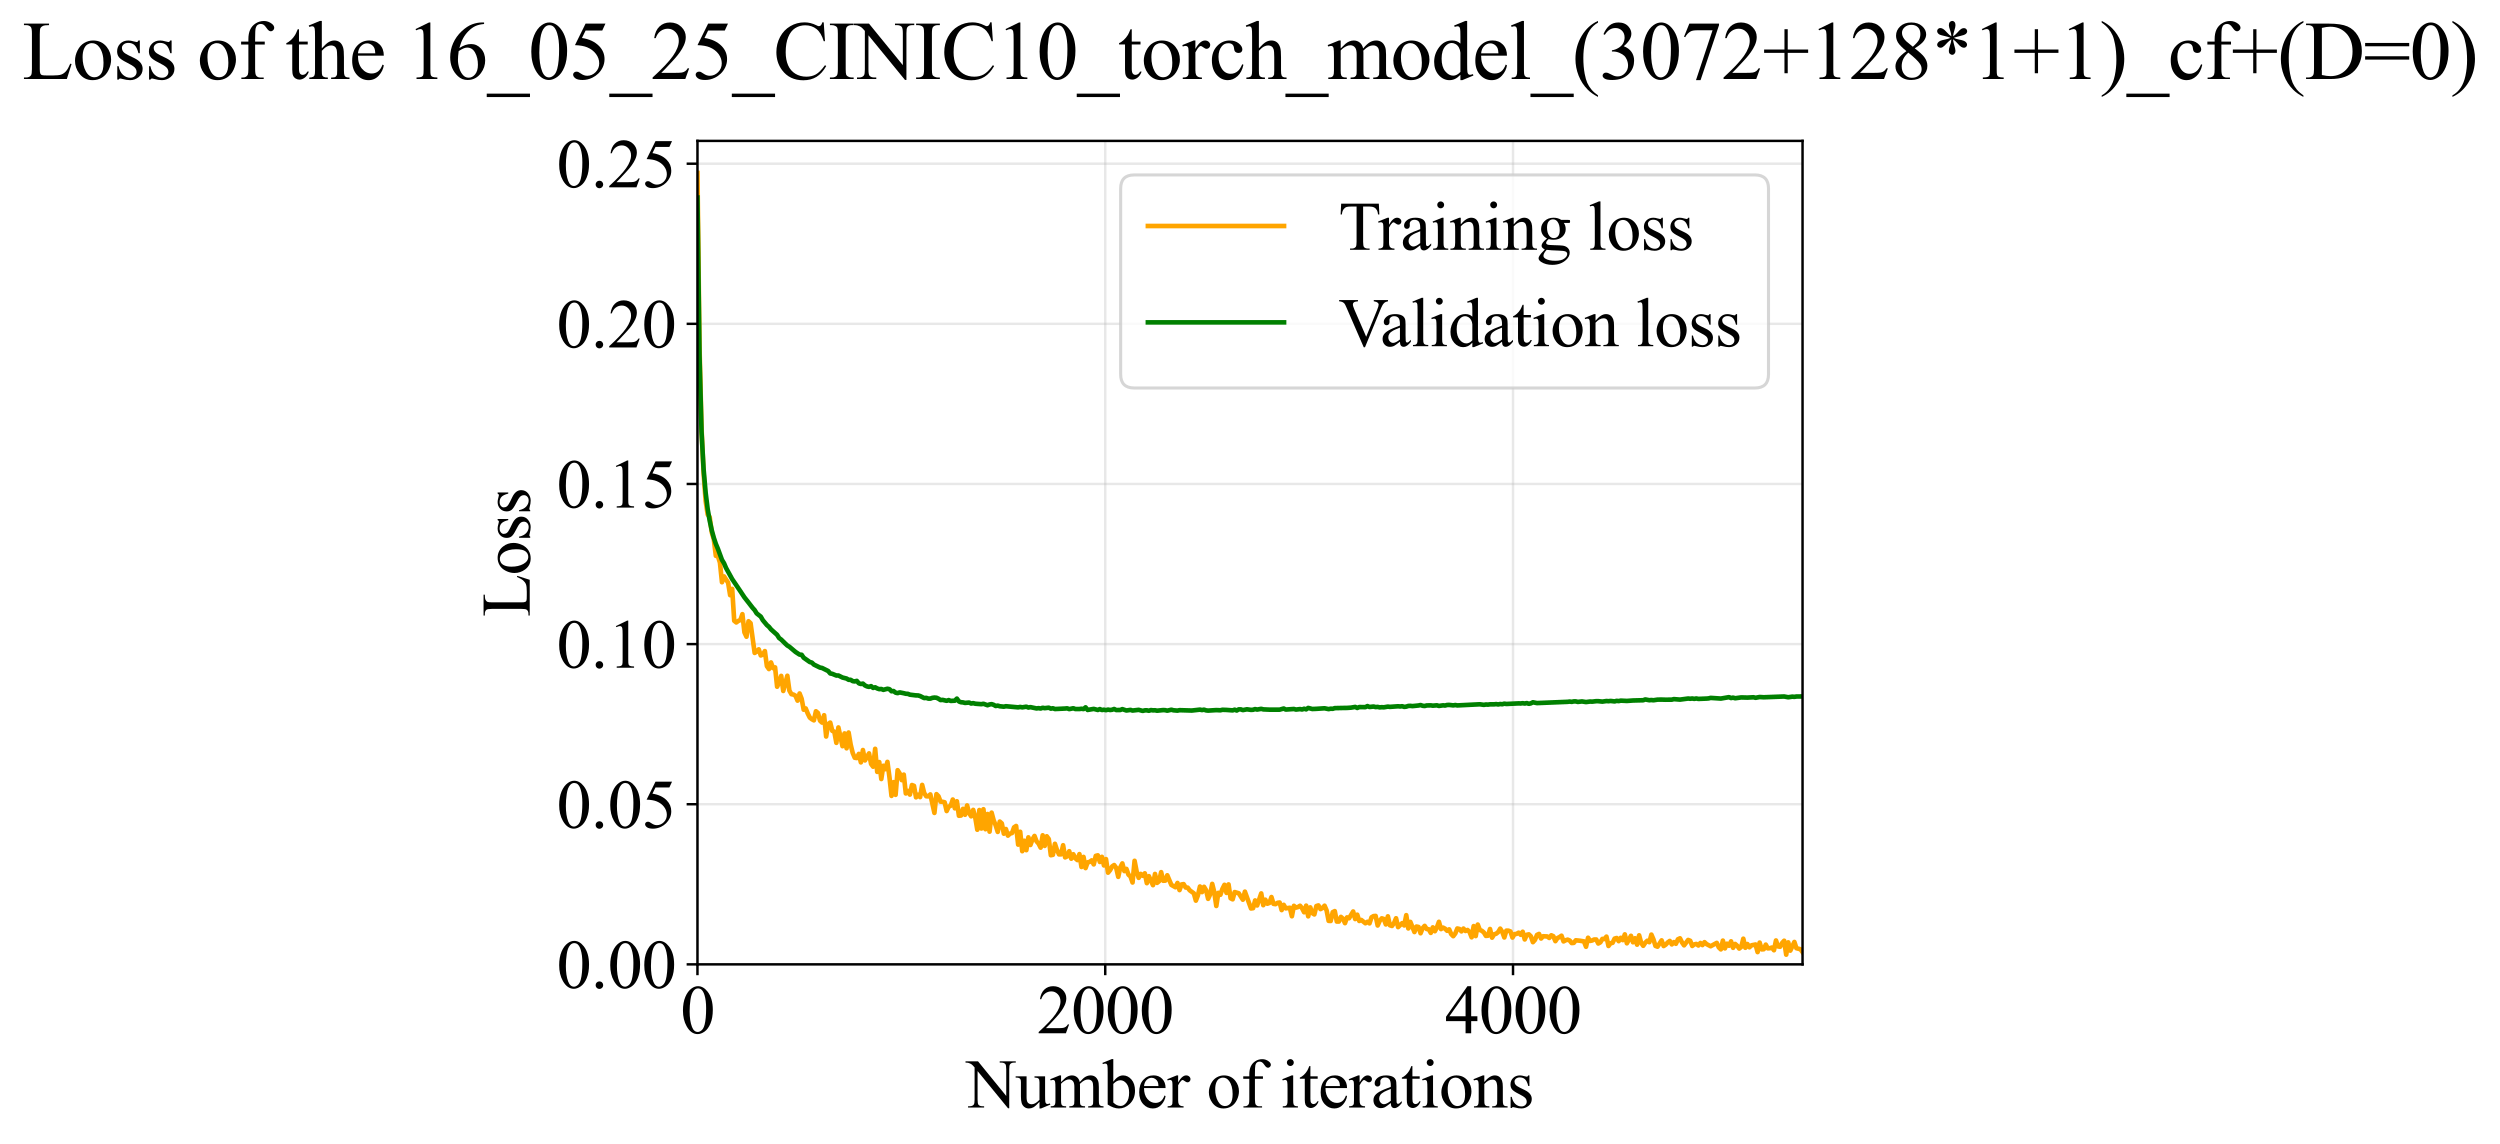 <?xml version="1.0" encoding="utf-8" standalone="no"?>
<!DOCTYPE svg PUBLIC "-//W3C//DTD SVG 1.1//EN"
  "http://www.w3.org/Graphics/SVG/1.1/DTD/svg11.dtd">
<svg xmlns:xlink="http://www.w3.org/1999/xlink" width="807.902pt" height="369.808pt" viewBox="0 0 807.902 369.808" xmlns="http://www.w3.org/2000/svg" version="1.1">
 <defs>
  <style type="text/css">*{stroke-linejoin: round; stroke-linecap: butt}</style>
 </defs>
 <g id="figure_1">
  <g id="patch_1">
   <path d="M -0 369.808 
L 807.902 369.808 
L 807.902 0 
L -0 0 
z
" style="fill: #ffffff"/>
  </g>
  <g id="axes_1">
   <g id="patch_2">
    <path d="M 225.391 311.644 
L 582.511 311.644 
L 582.511 45.532 
L 225.391 45.532 
z
" style="fill: #ffffff"/>
   </g>
   <g id="matplotlib.axis_1">
    <g id="xtick_1">
     <g id="line2d_1">
      <path d="M 225.391 311.644 
L 225.391 45.532 
" clip-path="url(#p05f72d9c23)" style="fill: none; stroke: #b0b0b0; stroke-opacity: 0.3; stroke-width: 0.8; stroke-linecap: square"/>
     </g>
     <g id="line2d_2">
      <defs>
       <path id="md0b2648081" d="M 0 0 
L 0 3.5 
" style="stroke: #000000; stroke-width: 0.8"/>
      </defs>
      <g>
       <use xlink:href="#md0b2648081" x="225.391" y="311.644" style="stroke: #000000; stroke-width: 0.8"/>
      </g>
     </g>
     <g id="text_1">
      <!-- 0 -->
      <g transform="translate(219.891 333.92) scale(0.22 -0.22)">
       <defs>
        <path id="TimesNewRomanPSMT-30" d="M 231 2094 
Q 231 2819 450 3342 
Q 669 3866 1031 4122 
Q 1313 4325 1613 4325 
Q 2100 4325 2488 3828 
Q 2972 3213 2972 2159 
Q 2972 1422 2759 906 
Q 2547 391 2217 158 
Q 1888 -75 1581 -75 
Q 975 -75 572 641 
Q 231 1244 231 2094 
z
M 844 2016 
Q 844 1141 1059 588 
Q 1238 122 1591 122 
Q 1759 122 1940 273 
Q 2122 425 2216 781 
Q 2359 1319 2359 2297 
Q 2359 3022 2209 3506 
Q 2097 3866 1919 4016 
Q 1791 4119 1609 4119 
Q 1397 4119 1231 3928 
Q 1006 3669 925 3112 
Q 844 2556 844 2016 
z
" transform="scale(0.016)"/>
       </defs>
       <use xlink:href="#TimesNewRomanPSMT-30"/>
      </g>
     </g>
    </g>
    <g id="xtick_2">
     <g id="line2d_3">
      <path d="M 357.169 311.644 
L 357.169 45.532 
" clip-path="url(#p05f72d9c23)" style="fill: none; stroke: #b0b0b0; stroke-opacity: 0.3; stroke-width: 0.8; stroke-linecap: square"/>
     </g>
     <g id="line2d_4">
      <g>
       <use xlink:href="#md0b2648081" x="357.169" y="311.644" style="stroke: #000000; stroke-width: 0.8"/>
      </g>
     </g>
     <g id="text_2">
      <!-- 2000 -->
      <g transform="translate(335.169 333.92) scale(0.22 -0.22)">
       <defs>
        <path id="TimesNewRomanPSMT-32" d="M 2934 816 
L 2638 0 
L 138 0 
L 138 116 
Q 1241 1122 1691 1759 
Q 2141 2397 2141 2925 
Q 2141 3328 1894 3587 
Q 1647 3847 1303 3847 
Q 991 3847 742 3664 
Q 494 3481 375 3128 
L 259 3128 
Q 338 3706 661 4015 
Q 984 4325 1469 4325 
Q 1984 4325 2329 3994 
Q 2675 3663 2675 3213 
Q 2675 2891 2525 2569 
Q 2294 2063 1775 1497 
Q 997 647 803 472 
L 1909 472 
Q 2247 472 2383 497 
Q 2519 522 2628 598 
Q 2738 675 2819 816 
L 2934 816 
z
" transform="scale(0.016)"/>
       </defs>
       <use xlink:href="#TimesNewRomanPSMT-32"/>
       <use xlink:href="#TimesNewRomanPSMT-30" transform="translate(50 0)"/>
       <use xlink:href="#TimesNewRomanPSMT-30" transform="translate(100 0)"/>
       <use xlink:href="#TimesNewRomanPSMT-30" transform="translate(150 0)"/>
      </g>
     </g>
    </g>
    <g id="xtick_3">
     <g id="line2d_5">
      <path d="M 488.948 311.644 
L 488.948 45.532 
" clip-path="url(#p05f72d9c23)" style="fill: none; stroke: #b0b0b0; stroke-opacity: 0.3; stroke-width: 0.8; stroke-linecap: square"/>
     </g>
     <g id="line2d_6">
      <g>
       <use xlink:href="#md0b2648081" x="488.948" y="311.644" style="stroke: #000000; stroke-width: 0.8"/>
      </g>
     </g>
     <g id="text_3">
      <!-- 4000 -->
      <g transform="translate(466.948 333.92) scale(0.22 -0.22)">
       <defs>
        <path id="TimesNewRomanPSMT-34" d="M 2978 1563 
L 2978 1119 
L 2409 1119 
L 2409 0 
L 1894 0 
L 1894 1119 
L 100 1119 
L 100 1519 
L 2066 4325 
L 2409 4325 
L 2409 1563 
L 2978 1563 
z
M 1894 1563 
L 1894 3666 
L 406 1563 
L 1894 1563 
z
" transform="scale(0.016)"/>
       </defs>
       <use xlink:href="#TimesNewRomanPSMT-34"/>
       <use xlink:href="#TimesNewRomanPSMT-30" transform="translate(50 0)"/>
       <use xlink:href="#TimesNewRomanPSMT-30" transform="translate(100 0)"/>
       <use xlink:href="#TimesNewRomanPSMT-30" transform="translate(150 0)"/>
      </g>
     </g>
    </g>
    <g id="text_4">
     <!-- Number of iterations -->
     <g transform="translate(312.309 357.902) scale(0.22 -0.22)">
      <defs>
       <path id="TimesNewRomanPSMT-4e" d="M -84 4238 
L 1066 4238 
L 3656 1059 
L 3656 3503 
Q 3656 3894 3569 3991 
Q 3453 4122 3203 4122 
L 3056 4122 
L 3056 4238 
L 4531 4238 
L 4531 4122 
L 4381 4122 
Q 4113 4122 4000 3959 
Q 3931 3859 3931 3503 
L 3931 -69 
L 3819 -69 
L 1025 3344 
L 1025 734 
Q 1025 344 1109 247 
Q 1228 116 1475 116 
L 1625 116 
L 1625 0 
L 150 0 
L 150 116 
L 297 116 
Q 569 116 681 278 
Q 750 378 750 734 
L 750 3681 
Q 566 3897 470 3965 
Q 375 4034 191 4094 
Q 100 4122 -84 4122 
L -84 4238 
z
" transform="scale(0.016)"/>
       <path id="TimesNewRomanPSMT-75" d="M 2709 2863 
L 2709 1128 
Q 2709 631 2732 520 
Q 2756 409 2807 365 
Q 2859 322 2928 322 
Q 3025 322 3147 375 
L 3191 266 
L 2334 -88 
L 2194 -88 
L 2194 519 
Q 1825 119 1631 15 
Q 1438 -88 1222 -88 
Q 981 -88 804 51 
Q 628 191 559 409 
Q 491 628 491 1028 
L 491 2306 
Q 491 2509 447 2587 
Q 403 2666 317 2708 
Q 231 2750 6 2747 
L 6 2863 
L 1009 2863 
L 1009 947 
Q 1009 547 1148 422 
Q 1288 297 1484 297 
Q 1619 297 1789 381 
Q 1959 466 2194 703 
L 2194 2325 
Q 2194 2569 2105 2655 
Q 2016 2741 1734 2747 
L 1734 2863 
L 2709 2863 
z
" transform="scale(0.016)"/>
       <path id="TimesNewRomanPSMT-6d" d="M 1050 2338 
Q 1363 2650 1419 2697 
Q 1559 2816 1721 2881 
Q 1884 2947 2044 2947 
Q 2313 2947 2506 2790 
Q 2700 2634 2766 2338 
Q 3088 2713 3309 2830 
Q 3531 2947 3766 2947 
Q 3994 2947 4170 2830 
Q 4347 2713 4450 2447 
Q 4519 2266 4519 1878 
L 4519 647 
Q 4519 378 4559 278 
Q 4591 209 4675 161 
Q 4759 113 4950 113 
L 4950 0 
L 3538 0 
L 3538 113 
L 3597 113 
Q 3781 113 3884 184 
Q 3956 234 3988 344 
Q 4000 397 4000 647 
L 4000 1878 
Q 4000 2228 3916 2372 
Q 3794 2572 3525 2572 
Q 3359 2572 3192 2489 
Q 3025 2406 2788 2181 
L 2781 2147 
L 2788 2013 
L 2788 647 
Q 2788 353 2820 281 
Q 2853 209 2943 161 
Q 3034 113 3253 113 
L 3253 0 
L 1806 0 
L 1806 113 
Q 2044 113 2133 169 
Q 2222 225 2256 338 
Q 2272 391 2272 647 
L 2272 1878 
Q 2272 2228 2169 2381 
Q 2031 2581 1784 2581 
Q 1616 2581 1450 2491 
Q 1191 2353 1050 2181 
L 1050 647 
Q 1050 366 1089 281 
Q 1128 197 1204 155 
Q 1281 113 1516 113 
L 1516 0 
L 100 0 
L 100 113 
Q 297 113 375 155 
Q 453 197 493 289 
Q 534 381 534 647 
L 534 1741 
Q 534 2213 506 2350 
Q 484 2453 437 2492 
Q 391 2531 309 2531 
Q 222 2531 100 2484 
L 53 2597 
L 916 2947 
L 1050 2947 
L 1050 2338 
z
" transform="scale(0.016)"/>
       <path id="TimesNewRomanPSMT-62" d="M 984 2369 
Q 1400 2947 1881 2947 
Q 2322 2947 2650 2570 
Q 2978 2194 2978 1541 
Q 2978 778 2472 313 
Q 2038 -88 1503 -88 
Q 1253 -88 995 3 
Q 738 94 469 275 
L 469 3241 
Q 469 3728 445 3840 
Q 422 3953 372 3993 
Q 322 4034 247 4034 
Q 159 4034 28 3984 
L -16 4094 
L 844 4444 
L 984 4444 
L 984 2369 
z
M 984 2169 
L 984 456 
Q 1144 300 1314 220 
Q 1484 141 1663 141 
Q 1947 141 2192 453 
Q 2438 766 2438 1363 
Q 2438 1913 2192 2208 
Q 1947 2503 1634 2503 
Q 1469 2503 1303 2419 
Q 1178 2356 984 2169 
z
" transform="scale(0.016)"/>
       <path id="TimesNewRomanPSMT-65" d="M 681 1784 
Q 678 1147 991 784 
Q 1303 422 1725 422 
Q 2006 422 2214 576 
Q 2422 731 2563 1106 
L 2659 1044 
Q 2594 616 2278 264 
Q 1963 -88 1488 -88 
Q 972 -88 605 314 
Q 238 716 238 1394 
Q 238 2128 614 2539 
Q 991 2950 1559 2950 
Q 2041 2950 2350 2633 
Q 2659 2316 2659 1784 
L 681 1784 
z
M 681 1966 
L 2006 1966 
Q 1991 2241 1941 2353 
Q 1863 2528 1708 2628 
Q 1553 2728 1384 2728 
Q 1125 2728 920 2526 
Q 716 2325 681 1966 
z
" transform="scale(0.016)"/>
       <path id="TimesNewRomanPSMT-72" d="M 1038 2947 
L 1038 2303 
Q 1397 2947 1775 2947 
Q 1947 2947 2059 2842 
Q 2172 2738 2172 2600 
Q 2172 2478 2090 2393 
Q 2009 2309 1897 2309 
Q 1788 2309 1652 2417 
Q 1516 2525 1450 2525 
Q 1394 2525 1328 2463 
Q 1188 2334 1038 2041 
L 1038 669 
Q 1038 431 1097 309 
Q 1138 225 1241 169 
Q 1344 113 1538 113 
L 1538 0 
L 72 0 
L 72 113 
Q 291 113 397 181 
Q 475 231 506 341 
Q 522 394 522 644 
L 522 1753 
Q 522 2253 501 2348 
Q 481 2444 426 2487 
Q 372 2531 291 2531 
Q 194 2531 72 2484 
L 41 2597 
L 906 2947 
L 1038 2947 
z
" transform="scale(0.016)"/>
       <path id="TimesNewRomanPSMT-20" transform="scale(0.016)"/>
       <path id="TimesNewRomanPSMT-6f" d="M 1600 2947 
Q 2250 2947 2644 2453 
Q 2978 2031 2978 1484 
Q 2978 1100 2793 706 
Q 2609 313 2286 112 
Q 1963 -88 1566 -88 
Q 919 -88 538 428 
Q 216 863 216 1403 
Q 216 1797 411 2186 
Q 606 2575 925 2761 
Q 1244 2947 1600 2947 
z
M 1503 2744 
Q 1338 2744 1170 2645 
Q 1003 2547 900 2300 
Q 797 2053 797 1666 
Q 797 1041 1045 587 
Q 1294 134 1700 134 
Q 2003 134 2200 384 
Q 2397 634 2397 1244 
Q 2397 2006 2069 2444 
Q 1847 2744 1503 2744 
z
" transform="scale(0.016)"/>
       <path id="TimesNewRomanPSMT-66" d="M 1319 2638 
L 1319 756 
Q 1319 356 1406 250 
Q 1522 113 1716 113 
L 1975 113 
L 1975 0 
L 266 0 
L 266 113 
L 394 113 
Q 519 113 622 175 
Q 725 238 764 344 
Q 803 450 803 756 
L 803 2638 
L 247 2638 
L 247 2863 
L 803 2863 
L 803 3050 
Q 803 3478 940 3775 
Q 1078 4072 1361 4255 
Q 1644 4438 1997 4438 
Q 2325 4438 2600 4225 
Q 2781 4084 2781 3909 
Q 2781 3816 2700 3733 
Q 2619 3650 2525 3650 
Q 2453 3650 2373 3701 
Q 2294 3753 2178 3923 
Q 2063 4094 1966 4153 
Q 1869 4213 1750 4213 
Q 1606 4213 1506 4136 
Q 1406 4059 1362 3898 
Q 1319 3738 1319 3069 
L 1319 2863 
L 2056 2863 
L 2056 2638 
L 1319 2638 
z
" transform="scale(0.016)"/>
       <path id="TimesNewRomanPSMT-69" d="M 928 4444 
Q 1059 4444 1151 4351 
Q 1244 4259 1244 4128 
Q 1244 3997 1151 3903 
Q 1059 3809 928 3809 
Q 797 3809 703 3903 
Q 609 3997 609 4128 
Q 609 4259 701 4351 
Q 794 4444 928 4444 
z
M 1188 2947 
L 1188 647 
Q 1188 378 1227 289 
Q 1266 200 1342 156 
Q 1419 113 1622 113 
L 1622 0 
L 231 0 
L 231 113 
Q 441 113 512 153 
Q 584 194 626 287 
Q 669 381 669 647 
L 669 1750 
Q 669 2216 641 2353 
Q 619 2453 572 2492 
Q 525 2531 444 2531 
Q 356 2531 231 2484 
L 188 2597 
L 1050 2947 
L 1188 2947 
z
" transform="scale(0.016)"/>
       <path id="TimesNewRomanPSMT-74" d="M 1031 3803 
L 1031 2863 
L 1700 2863 
L 1700 2644 
L 1031 2644 
L 1031 788 
Q 1031 509 1111 412 
Q 1191 316 1316 316 
Q 1419 316 1516 380 
Q 1613 444 1666 569 
L 1788 569 
Q 1678 263 1478 108 
Q 1278 -47 1066 -47 
Q 922 -47 784 33 
Q 647 113 581 261 
Q 516 409 516 719 
L 516 2644 
L 63 2644 
L 63 2747 
Q 234 2816 414 2980 
Q 594 3144 734 3369 
Q 806 3488 934 3803 
L 1031 3803 
z
" transform="scale(0.016)"/>
       <path id="TimesNewRomanPSMT-61" d="M 1822 413 
Q 1381 72 1269 19 
Q 1100 -59 909 -59 
Q 613 -59 420 144 
Q 228 347 228 678 
Q 228 888 322 1041 
Q 450 1253 767 1440 
Q 1084 1628 1822 1897 
L 1822 2009 
Q 1822 2438 1686 2597 
Q 1550 2756 1291 2756 
Q 1094 2756 978 2650 
Q 859 2544 859 2406 
L 866 2225 
Q 866 2081 792 2003 
Q 719 1925 600 1925 
Q 484 1925 411 2006 
Q 338 2088 338 2228 
Q 338 2497 613 2722 
Q 888 2947 1384 2947 
Q 1766 2947 2009 2819 
Q 2194 2722 2281 2516 
Q 2338 2381 2338 1966 
L 2338 994 
Q 2338 584 2353 492 
Q 2369 400 2405 369 
Q 2441 338 2488 338 
Q 2538 338 2575 359 
Q 2641 400 2828 588 
L 2828 413 
Q 2478 -56 2159 -56 
Q 2006 -56 1915 50 
Q 1825 156 1822 413 
z
M 1822 616 
L 1822 1706 
Q 1350 1519 1213 1441 
Q 966 1303 859 1153 
Q 753 1003 753 825 
Q 753 600 887 451 
Q 1022 303 1197 303 
Q 1434 303 1822 616 
z
" transform="scale(0.016)"/>
       <path id="TimesNewRomanPSMT-6e" d="M 1034 2341 
Q 1538 2947 1994 2947 
Q 2228 2947 2397 2830 
Q 2566 2713 2666 2444 
Q 2734 2256 2734 1869 
L 2734 647 
Q 2734 375 2778 278 
Q 2813 200 2889 156 
Q 2966 113 3172 113 
L 3172 0 
L 1756 0 
L 1756 113 
L 1816 113 
Q 2016 113 2095 173 
Q 2175 234 2206 353 
Q 2219 400 2219 647 
L 2219 1819 
Q 2219 2209 2117 2386 
Q 2016 2563 1775 2563 
Q 1403 2563 1034 2156 
L 1034 647 
Q 1034 356 1069 288 
Q 1113 197 1189 155 
Q 1266 113 1500 113 
L 1500 0 
L 84 0 
L 84 113 
L 147 113 
Q 366 113 442 223 
Q 519 334 519 647 
L 519 1709 
Q 519 2225 495 2337 
Q 472 2450 423 2490 
Q 375 2531 294 2531 
Q 206 2531 84 2484 
L 38 2597 
L 900 2947 
L 1034 2947 
L 1034 2341 
z
" transform="scale(0.016)"/>
       <path id="TimesNewRomanPSMT-73" d="M 2050 2947 
L 2050 1972 
L 1947 1972 
Q 1828 2431 1642 2597 
Q 1456 2763 1169 2763 
Q 950 2763 815 2647 
Q 681 2531 681 2391 
Q 681 2216 781 2091 
Q 878 1963 1175 1819 
L 1631 1597 
Q 2266 1288 2266 781 
Q 2266 391 1970 151 
Q 1675 -88 1309 -88 
Q 1047 -88 709 6 
Q 606 38 541 38 
Q 469 38 428 -44 
L 325 -44 
L 325 978 
L 428 978 
Q 516 541 762 319 
Q 1009 97 1316 97 
Q 1531 97 1667 223 
Q 1803 350 1803 528 
Q 1803 744 1651 891 
Q 1500 1038 1047 1263 
Q 594 1488 453 1669 
Q 313 1847 313 2119 
Q 313 2472 555 2709 
Q 797 2947 1181 2947 
Q 1350 2947 1591 2875 
Q 1750 2828 1803 2828 
Q 1853 2828 1881 2850 
Q 1909 2872 1947 2947 
L 2050 2947 
z
" transform="scale(0.016)"/>
      </defs>
      <use xlink:href="#TimesNewRomanPSMT-4e"/>
      <use xlink:href="#TimesNewRomanPSMT-75" transform="translate(72.217 0)"/>
      <use xlink:href="#TimesNewRomanPSMT-6d" transform="translate(122.217 0)"/>
      <use xlink:href="#TimesNewRomanPSMT-62" transform="translate(200 0)"/>
      <use xlink:href="#TimesNewRomanPSMT-65" transform="translate(250 0)"/>
      <use xlink:href="#TimesNewRomanPSMT-72" transform="translate(294.385 0)"/>
      <use xlink:href="#TimesNewRomanPSMT-20" transform="translate(327.686 0)"/>
      <use xlink:href="#TimesNewRomanPSMT-6f" transform="translate(352.686 0)"/>
      <use xlink:href="#TimesNewRomanPSMT-66" transform="translate(402.686 0)"/>
      <use xlink:href="#TimesNewRomanPSMT-20" transform="translate(435.986 0)"/>
      <use xlink:href="#TimesNewRomanPSMT-69" transform="translate(460.986 0)"/>
      <use xlink:href="#TimesNewRomanPSMT-74" transform="translate(488.77 0)"/>
      <use xlink:href="#TimesNewRomanPSMT-65" transform="translate(516.553 0)"/>
      <use xlink:href="#TimesNewRomanPSMT-72" transform="translate(560.938 0)"/>
      <use xlink:href="#TimesNewRomanPSMT-61" transform="translate(594.238 0)"/>
      <use xlink:href="#TimesNewRomanPSMT-74" transform="translate(638.623 0)"/>
      <use xlink:href="#TimesNewRomanPSMT-69" transform="translate(666.406 0)"/>
      <use xlink:href="#TimesNewRomanPSMT-6f" transform="translate(694.189 0)"/>
      <use xlink:href="#TimesNewRomanPSMT-6e" transform="translate(744.189 0)"/>
      <use xlink:href="#TimesNewRomanPSMT-73" transform="translate(794.189 0)"/>
     </g>
    </g>
   </g>
   <g id="matplotlib.axis_2">
    <g id="ytick_1">
     <g id="line2d_7">
      <path d="M 225.391 311.644 
L 582.511 311.644 
" clip-path="url(#p05f72d9c23)" style="fill: none; stroke: #b0b0b0; stroke-opacity: 0.3; stroke-width: 0.8; stroke-linecap: square"/>
     </g>
     <g id="line2d_8">
      <defs>
       <path id="mbe09d73dce" d="M 0 0 
L -3.5 0 
" style="stroke: #000000; stroke-width: 0.8"/>
      </defs>
      <g>
       <use xlink:href="#mbe09d73dce" x="225.391" y="311.644" style="stroke: #000000; stroke-width: 0.8"/>
      </g>
     </g>
     <g id="text_5">
      <!-- 0.00 -->
      <g transform="translate(179.891 319.282) scale(0.22 -0.22)">
       <defs>
        <path id="TimesNewRomanPSMT-2e" d="M 800 606 
Q 947 606 1047 504 
Q 1147 403 1147 259 
Q 1147 116 1045 14 
Q 944 -88 800 -88 
Q 656 -88 554 14 
Q 453 116 453 259 
Q 453 406 554 506 
Q 656 606 800 606 
z
" transform="scale(0.016)"/>
       </defs>
       <use xlink:href="#TimesNewRomanPSMT-30"/>
       <use xlink:href="#TimesNewRomanPSMT-2e" transform="translate(50 0)"/>
       <use xlink:href="#TimesNewRomanPSMT-30" transform="translate(75 0)"/>
       <use xlink:href="#TimesNewRomanPSMT-30" transform="translate(125 0)"/>
      </g>
     </g>
    </g>
    <g id="ytick_2">
     <g id="line2d_9">
      <path d="M 225.391 259.893 
L 582.511 259.893 
" clip-path="url(#p05f72d9c23)" style="fill: none; stroke: #b0b0b0; stroke-opacity: 0.3; stroke-width: 0.8; stroke-linecap: square"/>
     </g>
     <g id="line2d_10">
      <g>
       <use xlink:href="#mbe09d73dce" x="225.391" y="259.893" style="stroke: #000000; stroke-width: 0.8"/>
      </g>
     </g>
     <g id="text_6">
      <!-- 0.05 -->
      <g transform="translate(179.891 267.531) scale(0.22 -0.22)">
       <defs>
        <path id="TimesNewRomanPSMT-35" d="M 2778 4238 
L 2534 3706 
L 1259 3706 
L 981 3138 
Q 1809 3016 2294 2522 
Q 2709 2097 2709 1522 
Q 2709 1188 2573 903 
Q 2438 619 2231 419 
Q 2025 219 1772 97 
Q 1413 -75 1034 -75 
Q 653 -75 479 54 
Q 306 184 306 341 
Q 306 428 378 495 
Q 450 563 559 563 
Q 641 563 702 538 
Q 763 513 909 409 
Q 1144 247 1384 247 
Q 1750 247 2026 523 
Q 2303 800 2303 1197 
Q 2303 1581 2056 1914 
Q 1809 2247 1375 2428 
Q 1034 2569 447 2591 
L 1259 4238 
L 2778 4238 
z
" transform="scale(0.016)"/>
       </defs>
       <use xlink:href="#TimesNewRomanPSMT-30"/>
       <use xlink:href="#TimesNewRomanPSMT-2e" transform="translate(50 0)"/>
       <use xlink:href="#TimesNewRomanPSMT-30" transform="translate(75 0)"/>
       <use xlink:href="#TimesNewRomanPSMT-35" transform="translate(125 0)"/>
      </g>
     </g>
    </g>
    <g id="ytick_3">
     <g id="line2d_11">
      <path d="M 225.391 208.143 
L 582.511 208.143 
" clip-path="url(#p05f72d9c23)" style="fill: none; stroke: #b0b0b0; stroke-opacity: 0.3; stroke-width: 0.8; stroke-linecap: square"/>
     </g>
     <g id="line2d_12">
      <g>
       <use xlink:href="#mbe09d73dce" x="225.391" y="208.143" style="stroke: #000000; stroke-width: 0.8"/>
      </g>
     </g>
     <g id="text_7">
      <!-- 0.10 -->
      <g transform="translate(179.891 215.781) scale(0.22 -0.22)">
       <defs>
        <path id="TimesNewRomanPSMT-31" d="M 750 3822 
L 1781 4325 
L 1884 4325 
L 1884 747 
Q 1884 391 1914 303 
Q 1944 216 2037 169 
Q 2131 122 2419 116 
L 2419 0 
L 825 0 
L 825 116 
Q 1125 122 1212 167 
Q 1300 213 1334 289 
Q 1369 366 1369 747 
L 1369 3034 
Q 1369 3497 1338 3628 
Q 1316 3728 1258 3775 
Q 1200 3822 1119 3822 
Q 1003 3822 797 3725 
L 750 3822 
z
" transform="scale(0.016)"/>
       </defs>
       <use xlink:href="#TimesNewRomanPSMT-30"/>
       <use xlink:href="#TimesNewRomanPSMT-2e" transform="translate(50 0)"/>
       <use xlink:href="#TimesNewRomanPSMT-31" transform="translate(75 0)"/>
       <use xlink:href="#TimesNewRomanPSMT-30" transform="translate(125 0)"/>
      </g>
     </g>
    </g>
    <g id="ytick_4">
     <g id="line2d_13">
      <path d="M 225.391 156.393 
L 582.511 156.393 
" clip-path="url(#p05f72d9c23)" style="fill: none; stroke: #b0b0b0; stroke-opacity: 0.3; stroke-width: 0.8; stroke-linecap: square"/>
     </g>
     <g id="line2d_14">
      <g>
       <use xlink:href="#mbe09d73dce" x="225.391" y="156.393" style="stroke: #000000; stroke-width: 0.8"/>
      </g>
     </g>
     <g id="text_8">
      <!-- 0.15 -->
      <g transform="translate(179.891 164.031) scale(0.22 -0.22)">
       <use xlink:href="#TimesNewRomanPSMT-30"/>
       <use xlink:href="#TimesNewRomanPSMT-2e" transform="translate(50 0)"/>
       <use xlink:href="#TimesNewRomanPSMT-31" transform="translate(75 0)"/>
       <use xlink:href="#TimesNewRomanPSMT-35" transform="translate(125 0)"/>
      </g>
     </g>
    </g>
    <g id="ytick_5">
     <g id="line2d_15">
      <path d="M 225.391 104.643 
L 582.511 104.643 
" clip-path="url(#p05f72d9c23)" style="fill: none; stroke: #b0b0b0; stroke-opacity: 0.3; stroke-width: 0.8; stroke-linecap: square"/>
     </g>
     <g id="line2d_16">
      <g>
       <use xlink:href="#mbe09d73dce" x="225.391" y="104.643" style="stroke: #000000; stroke-width: 0.8"/>
      </g>
     </g>
     <g id="text_9">
      <!-- 0.20 -->
      <g transform="translate(179.891 112.281) scale(0.22 -0.22)">
       <use xlink:href="#TimesNewRomanPSMT-30"/>
       <use xlink:href="#TimesNewRomanPSMT-2e" transform="translate(50 0)"/>
       <use xlink:href="#TimesNewRomanPSMT-32" transform="translate(75 0)"/>
       <use xlink:href="#TimesNewRomanPSMT-30" transform="translate(125 0)"/>
      </g>
     </g>
    </g>
    <g id="ytick_6">
     <g id="line2d_17">
      <path d="M 225.391 52.893 
L 582.511 52.893 
" clip-path="url(#p05f72d9c23)" style="fill: none; stroke: #b0b0b0; stroke-opacity: 0.3; stroke-width: 0.8; stroke-linecap: square"/>
     </g>
     <g id="line2d_18">
      <g>
       <use xlink:href="#mbe09d73dce" x="225.391" y="52.893" style="stroke: #000000; stroke-width: 0.8"/>
      </g>
     </g>
     <g id="text_10">
      <!-- 0.25 -->
      <g transform="translate(179.891 60.531) scale(0.22 -0.22)">
       <use xlink:href="#TimesNewRomanPSMT-30"/>
       <use xlink:href="#TimesNewRomanPSMT-2e" transform="translate(50 0)"/>
       <use xlink:href="#TimesNewRomanPSMT-32" transform="translate(75 0)"/>
       <use xlink:href="#TimesNewRomanPSMT-35" transform="translate(125 0)"/>
      </g>
     </g>
    </g>
    <g id="text_11">
     <!-- Loss -->
     <g transform="translate(171.185 199.369) rotate(-90) scale(0.22 -0.22)">
      <defs>
       <path id="TimesNewRomanPSMT-4c" d="M 3669 1172 
L 3772 1150 
L 3409 0 
L 128 0 
L 128 116 
L 288 116 
Q 556 116 672 291 
Q 738 391 738 753 
L 738 3488 
Q 738 3884 650 3984 
Q 528 4122 288 4122 
L 128 4122 
L 128 4238 
L 2047 4238 
L 2047 4122 
Q 1709 4125 1573 4059 
Q 1438 3994 1388 3894 
Q 1338 3794 1338 3416 
L 1338 753 
Q 1338 494 1388 397 
Q 1425 331 1503 300 
Q 1581 269 1991 269 
L 2300 269 
Q 2788 269 2984 341 
Q 3181 413 3343 595 
Q 3506 778 3669 1172 
z
" transform="scale(0.016)"/>
      </defs>
      <use xlink:href="#TimesNewRomanPSMT-4c"/>
      <use xlink:href="#TimesNewRomanPSMT-6f" transform="translate(61.084 0)"/>
      <use xlink:href="#TimesNewRomanPSMT-73" transform="translate(111.084 0)"/>
      <use xlink:href="#TimesNewRomanPSMT-73" transform="translate(150 0)"/>
     </g>
    </g>
   </g>
   <g id="line2d_19">
    <path d="M 225.391 55.882 
L 226.051 111.908 
L 226.711 138.411 
L 227.371 152.881 
L 228.031 161.864 
L 228.691 166.286 
L 229.351 167.106 
L 230.012 172.031 
L 230.672 174.299 
L 231.332 179.618 
L 231.992 179.72 
L 232.652 181.809 
L 233.312 188.154 
L 233.972 186.27 
L 235.292 188.293 
L 235.953 192.337 
L 236.613 190.309 
L 237.273 200.608 
L 237.933 201.15 
L 238.593 200.651 
L 239.253 200.388 
L 239.913 198.483 
L 240.573 204.365 
L 241.233 205.765 
L 241.894 200.768 
L 242.554 201.398 
L 243.874 210.994 
L 244.534 210.574 
L 245.194 209.841 
L 245.854 211.817 
L 246.514 211.526 
L 247.174 210.407 
L 247.835 215.281 
L 248.495 216.215 
L 249.155 214.079 
L 249.815 215.913 
L 250.475 215.666 
L 251.135 221.921 
L 251.795 220.499 
L 252.455 218.419 
L 253.115 223.284 
L 254.436 218.377 
L 255.096 223.164 
L 255.756 224.332 
L 256.416 224.46 
L 257.076 224.837 
L 257.736 226.42 
L 258.396 224.105 
L 259.056 225.808 
L 259.717 229.345 
L 260.377 228.942 
L 261.037 230.593 
L 261.697 231.903 
L 262.357 232.42 
L 263.017 232.785 
L 263.677 229.853 
L 264.337 230.415 
L 264.997 232.901 
L 265.658 233.51 
L 266.318 231.136 
L 266.978 238.013 
L 267.638 233.972 
L 268.298 233.52 
L 268.958 236.18 
L 269.618 236.451 
L 270.278 240.053 
L 270.938 235.085 
L 272.259 241.137 
L 272.919 237.012 
L 273.579 241.82 
L 274.239 236.724 
L 274.899 240.603 
L 275.559 243.31 
L 276.219 244.87 
L 276.879 244.974 
L 277.54 243.63 
L 278.2 246.366 
L 278.86 242.384 
L 279.52 245.744 
L 280.84 243.463 
L 281.5 246.875 
L 282.16 247.765 
L 282.82 241.991 
L 283.481 249.439 
L 284.141 246.283 
L 284.801 251.744 
L 285.461 247.466 
L 286.121 248.571 
L 286.781 246.205 
L 287.441 251.176 
L 288.101 257.196 
L 288.761 252.764 
L 289.422 256.853 
L 290.082 248.899 
L 290.742 249.943 
L 291.402 252.102 
L 292.062 250.324 
L 292.722 256.412 
L 293.382 255.594 
L 294.042 256.782 
L 294.702 253.696 
L 295.363 253.954 
L 296.023 257.661 
L 296.683 256.804 
L 297.343 257.59 
L 298.003 253.653 
L 298.663 256.279 
L 299.323 257.318 
L 299.983 257.356 
L 300.643 256.723 
L 301.964 262.693 
L 302.624 256.64 
L 303.284 257.315 
L 303.944 259.056 
L 304.604 259.105 
L 305.264 259.265 
L 305.924 262.089 
L 306.584 260.688 
L 307.245 260.377 
L 307.905 258.377 
L 308.565 261.217 
L 309.225 258.938 
L 309.885 263.619 
L 310.545 263.549 
L 311.205 261.391 
L 311.865 263.302 
L 312.525 260.284 
L 313.185 262.76 
L 313.846 263.802 
L 314.506 261.723 
L 315.166 264.192 
L 315.826 268.136 
L 316.486 261.773 
L 317.146 267.75 
L 317.806 261.515 
L 318.466 267.974 
L 319.126 263.053 
L 319.787 268.76 
L 320.447 262.618 
L 321.107 265.081 
L 321.767 266.726 
L 322.427 268.834 
L 323.087 265.503 
L 323.747 266.099 
L 324.407 269.412 
L 325.067 267.915 
L 325.728 270.038 
L 326.388 269.396 
L 327.048 269.201 
L 327.708 267.355 
L 328.368 266.93 
L 329.028 272.947 
L 329.688 268.798 
L 330.348 275.073 
L 331.008 271.692 
L 331.669 274.737 
L 332.329 270.594 
L 332.989 273.062 
L 333.649 271.289 
L 334.309 270.146 
L 334.969 271.882 
L 335.629 272.62 
L 336.289 273.925 
L 336.949 269.935 
L 337.61 273.362 
L 338.27 270.257 
L 338.93 271.157 
L 339.59 276.374 
L 340.25 276.243 
L 340.91 272.684 
L 341.57 274.678 
L 342.23 276.103 
L 342.89 276.096 
L 343.551 273.149 
L 344.211 277.067 
L 344.871 276.739 
L 345.531 275.078 
L 346.191 277.497 
L 346.851 276.059 
L 347.511 277.357 
L 348.171 277.942 
L 348.831 276.019 
L 349.492 280.171 
L 350.152 276.925 
L 350.812 280.526 
L 351.472 278.677 
L 352.132 278.531 
L 352.792 278.041 
L 353.452 279.336 
L 354.112 276.587 
L 354.772 276.411 
L 355.433 278.551 
L 356.093 276.902 
L 356.753 279.674 
L 357.413 277.632 
L 358.073 282.011 
L 358.733 281.204 
L 359.393 280.003 
L 360.053 279.554 
L 360.713 280.462 
L 361.374 283.358 
L 362.034 280.312 
L 362.694 279.019 
L 363.354 281.501 
L 364.014 280.794 
L 364.674 282.654 
L 365.334 283.24 
L 365.994 285.185 
L 366.654 278.179 
L 367.315 281.606 
L 367.975 283.685 
L 368.635 282.416 
L 369.295 283.019 
L 369.955 282.227 
L 370.615 285.4 
L 371.275 283.138 
L 372.595 286.05 
L 373.256 282.426 
L 373.916 285.311 
L 374.576 284.773 
L 375.236 281.847 
L 375.896 284.62 
L 376.556 284.587 
L 377.216 282.856 
L 378.536 285.963 
L 379.857 286.715 
L 380.517 285.336 
L 381.177 287.638 
L 381.837 285.823 
L 382.497 285.714 
L 383.157 286.807 
L 383.817 286.846 
L 384.477 287.725 
L 385.798 288.677 
L 386.458 291.048 
L 387.118 289.35 
L 387.778 286.483 
L 388.438 288.295 
L 389.098 286.581 
L 389.758 287.68 
L 390.418 290.466 
L 391.079 289.005 
L 391.739 285.639 
L 392.399 288.282 
L 393.059 292.771 
L 393.719 288.538 
L 394.379 289.159 
L 395.039 287.248 
L 395.699 285.939 
L 396.359 288.541 
L 397.02 285.806 
L 397.68 290.281 
L 398.34 290.626 
L 399 288.281 
L 400.32 288.673 
L 401.64 290.747 
L 402.3 288.143 
L 404.281 293.583 
L 404.941 293.488 
L 405.601 290.983 
L 406.261 292.61 
L 407.581 288.719 
L 408.241 292.519 
L 408.902 290.74 
L 409.562 292.049 
L 410.222 291.788 
L 410.882 289.895 
L 411.542 292.088 
L 412.202 292.187 
L 412.862 291.755 
L 413.522 291.66 
L 414.182 294.105 
L 414.843 292.405 
L 415.503 293.543 
L 416.823 293.357 
L 417.483 296.097 
L 418.143 292.735 
L 418.803 293.303 
L 419.463 293.125 
L 420.123 292.703 
L 420.784 293.518 
L 421.444 294.806 
L 422.104 292.669 
L 422.764 296.123 
L 423.424 293.23 
L 424.084 295.088 
L 424.744 295.503 
L 425.404 292.796 
L 426.064 292.596 
L 426.725 293.782 
L 427.385 293.429 
L 428.045 292.693 
L 428.705 294.206 
L 429.365 297.582 
L 430.025 297.631 
L 430.685 294.776 
L 431.345 294.441 
L 432.005 297.808 
L 432.666 297.812 
L 433.326 296.309 
L 433.986 296.883 
L 434.646 298.322 
L 435.306 296.463 
L 435.966 296.743 
L 437.286 294.557 
L 437.946 297.006 
L 438.607 295.59 
L 439.267 297.624 
L 439.927 297.304 
L 441.247 298.362 
L 441.907 297.887 
L 442.567 298.397 
L 443.227 296.435 
L 443.887 296.044 
L 444.548 295.993 
L 445.208 299.076 
L 445.868 297.573 
L 446.528 296.771 
L 447.188 296.98 
L 447.848 298.736 
L 448.508 296.125 
L 449.168 299.018 
L 449.828 299.229 
L 450.489 298.314 
L 451.149 296.747 
L 451.809 299.604 
L 453.129 298.321 
L 453.789 299.066 
L 454.449 295.752 
L 455.109 300.03 
L 455.769 297.917 
L 457.09 301.197 
L 457.75 299.423 
L 458.41 299.557 
L 459.07 301.591 
L 459.73 299.964 
L 460.39 299.208 
L 461.05 300.218 
L 461.71 300.308 
L 462.371 301.472 
L 463.031 299.688 
L 463.691 300.931 
L 464.351 299.701 
L 465.011 297.895 
L 465.671 300.24 
L 466.331 299.764 
L 466.991 300.121 
L 467.651 300.79 
L 468.312 300.339 
L 468.972 301.868 
L 469.632 302.532 
L 470.292 301.659 
L 470.952 300.048 
L 471.612 300.204 
L 472.272 300.983 
L 472.932 300.081 
L 473.592 300.852 
L 474.253 300.536 
L 474.913 301.205 
L 475.573 302.899 
L 476.233 299.282 
L 476.893 302.501 
L 477.553 298.787 
L 478.213 300.524 
L 478.873 300.799 
L 479.533 301.346 
L 480.194 302.446 
L 480.854 302.378 
L 481.514 300.22 
L 482.174 303.014 
L 482.834 301.942 
L 483.494 301.745 
L 484.154 301.207 
L 484.814 300.102 
L 485.474 301.147 
L 486.135 302.949 
L 486.795 300.756 
L 487.455 300.755 
L 488.115 301.011 
L 488.775 302.986 
L 489.435 301.864 
L 490.095 301.8 
L 490.755 301.404 
L 491.415 302.08 
L 492.076 301.107 
L 492.736 303.585 
L 493.396 302.096 
L 494.056 301.941 
L 494.716 302.575 
L 495.376 304.467 
L 496.036 303.733 
L 496.696 302.135 
L 497.356 301.812 
L 498.017 303.293 
L 498.677 302.566 
L 499.997 302.62 
L 500.657 303.105 
L 501.317 302.25 
L 501.977 302.553 
L 502.637 304.14 
L 503.297 303.152 
L 503.958 302.841 
L 504.618 302.386 
L 505.278 304.223 
L 505.938 303.865 
L 506.598 303.655 
L 507.258 303.928 
L 507.918 304.761 
L 508.578 304.699 
L 509.238 303.868 
L 510.559 304.007 
L 511.879 304.224 
L 512.539 305.953 
L 513.199 303.044 
L 513.859 304.06 
L 514.519 303.93 
L 515.179 303.607 
L 515.84 303.607 
L 516.5 304.902 
L 517.16 304.536 
L 517.82 303.418 
L 518.48 303.456 
L 519.14 302.683 
L 519.8 305.704 
L 520.46 304.813 
L 521.12 304.681 
L 521.781 303.323 
L 522.441 303.129 
L 523.101 304.143 
L 523.761 303.06 
L 524.421 303.811 
L 525.081 301.957 
L 525.741 304.833 
L 527.061 302.418 
L 527.722 304.505 
L 528.382 303.207 
L 529.042 305.278 
L 529.702 302.262 
L 530.362 304.688 
L 531.022 305.643 
L 531.682 304.652 
L 532.342 304.009 
L 533.002 304.482 
L 533.663 302.028 
L 534.323 303.558 
L 534.983 305.682 
L 535.643 305.937 
L 536.963 303.894 
L 537.623 305.721 
L 538.283 305.286 
L 538.943 304.559 
L 539.604 304.075 
L 540.264 305.191 
L 540.924 304.456 
L 541.584 305 
L 542.244 303.536 
L 542.904 303.228 
L 543.564 304.563 
L 544.224 305.496 
L 545.545 303.754 
L 546.205 304.017 
L 546.865 305.693 
L 547.525 305.19 
L 548.185 305.043 
L 548.845 305.544 
L 549.505 304.733 
L 550.165 305.411 
L 550.825 304.471 
L 551.486 305.094 
L 552.806 305.786 
L 554.786 304.705 
L 555.446 306.159 
L 556.106 306.803 
L 556.766 303.97 
L 557.427 306.487 
L 558.087 304.964 
L 558.747 305.628 
L 559.407 304.203 
L 560.067 306.294 
L 560.727 305.042 
L 561.387 305.626 
L 562.047 306.54 
L 562.707 305.987 
L 563.368 303.356 
L 564.028 306.287 
L 564.688 305.078 
L 565.348 306.123 
L 566.008 305.486 
L 567.328 305.225 
L 567.988 307.681 
L 568.648 304.61 
L 569.309 306.8 
L 569.969 306.755 
L 570.629 305.263 
L 571.289 306.479 
L 571.949 306.426 
L 572.609 306.207 
L 573.269 307.078 
L 573.929 303.923 
L 574.589 305.844 
L 575.25 305.954 
L 575.91 304.738 
L 576.57 304.008 
L 577.23 308.505 
L 577.89 304.536 
L 578.55 307.203 
L 579.87 304.403 
L 580.53 306.426 
L 581.851 306.761 
L 582.511 307.694 
L 582.511 307.694 
" clip-path="url(#p05f72d9c23)" style="fill: none; stroke: #ffa500; stroke-width: 1.5; stroke-linecap: square"/>
   </g>
   <g id="line2d_20">
    <path d="M 225.391 63.846 
L 226.051 114.982 
L 226.711 139.64 
L 227.371 151.586 
L 228.031 159.198 
L 228.691 164.525 
L 229.351 168.29 
L 230.012 171.371 
L 230.672 173.784 
L 231.332 175.764 
L 231.992 177.334 
L 233.312 180.93 
L 233.972 182.013 
L 234.632 183.554 
L 236.613 187.152 
L 239.253 191.055 
L 240.573 193.044 
L 241.894 194.719 
L 243.214 196.433 
L 243.874 197.161 
L 244.534 198.226 
L 245.854 199.27 
L 246.514 200.424 
L 247.835 202.004 
L 248.495 202.566 
L 249.155 203.386 
L 251.135 205.162 
L 251.795 206.208 
L 252.455 206.684 
L 253.776 207.985 
L 254.436 208.607 
L 255.096 208.996 
L 257.076 210.677 
L 258.396 211.543 
L 259.056 211.593 
L 259.717 212.544 
L 261.697 213.941 
L 262.357 214.126 
L 263.017 214.76 
L 264.997 215.737 
L 265.658 215.862 
L 267.638 216.849 
L 268.298 217.629 
L 268.958 217.759 
L 270.278 218.302 
L 270.938 218.293 
L 272.259 218.949 
L 273.579 219.278 
L 274.239 219.686 
L 274.899 219.691 
L 275.559 220.112 
L 276.219 220.209 
L 276.879 220.035 
L 277.54 220.814 
L 278.2 221.036 
L 278.86 220.924 
L 279.52 221.506 
L 280.18 221.818 
L 280.84 221.977 
L 281.5 221.736 
L 282.16 222.3 
L 282.82 222.111 
L 283.481 222.484 
L 284.141 222.706 
L 284.801 222.653 
L 285.461 222.928 
L 286.781 222.577 
L 287.441 222.719 
L 288.101 223.386 
L 288.761 223.323 
L 289.422 223.838 
L 290.082 223.994 
L 290.742 223.757 
L 292.062 224.021 
L 292.722 224.19 
L 293.382 224.222 
L 294.042 224.489 
L 296.023 224.728 
L 296.683 224.737 
L 297.343 224.93 
L 298.663 225.591 
L 299.323 225.525 
L 299.983 225.755 
L 300.643 225.768 
L 301.304 225.519 
L 301.964 225.433 
L 302.624 225.483 
L 303.284 225.796 
L 303.944 226.232 
L 304.604 226.172 
L 305.924 226.473 
L 306.584 226.247 
L 307.245 226.509 
L 308.565 226.433 
L 309.225 225.767 
L 309.885 226.683 
L 310.545 226.935 
L 311.205 226.989 
L 311.865 227.156 
L 313.185 227.037 
L 313.846 227.355 
L 314.506 227.233 
L 315.166 227.41 
L 317.146 227.565 
L 317.806 227.431 
L 319.126 227.904 
L 319.787 227.658 
L 320.447 227.551 
L 321.107 227.771 
L 321.767 228.151 
L 322.427 228.027 
L 323.087 228.233 
L 324.407 228.372 
L 325.067 228.229 
L 329.028 228.588 
L 329.688 228.455 
L 330.348 228.588 
L 331.669 228.376 
L 332.329 228.652 
L 332.989 228.518 
L 334.969 228.938 
L 335.629 228.846 
L 336.289 228.97 
L 336.949 228.724 
L 337.61 228.851 
L 338.93 228.693 
L 339.59 229.008 
L 340.25 228.882 
L 340.91 229.13 
L 344.211 228.972 
L 344.871 228.905 
L 345.531 229.159 
L 346.851 228.883 
L 347.511 229.13 
L 348.831 229.133 
L 349.492 229.035 
L 350.152 229.143 
L 350.812 228.587 
L 351.472 229.425 
L 353.452 229.089 
L 354.772 229.431 
L 355.433 229.154 
L 356.093 229.451 
L 356.753 229.351 
L 357.413 229.497 
L 358.073 229.318 
L 358.733 229.447 
L 359.393 229.359 
L 360.053 229.122 
L 360.713 229.46 
L 362.034 229.44 
L 362.694 229.169 
L 364.014 229.606 
L 365.334 229.408 
L 365.994 229.623 
L 367.975 229.39 
L 369.295 229.74 
L 369.955 229.56 
L 370.615 229.547 
L 371.275 229.698 
L 371.935 229.467 
L 372.595 229.561 
L 373.256 229.534 
L 373.916 229.669 
L 375.896 229.47 
L 376.556 229.507 
L 377.216 229.665 
L 378.536 229.352 
L 379.197 229.535 
L 380.517 229.648 
L 381.177 229.501 
L 385.138 229.62 
L 387.778 229.326 
L 388.438 229.466 
L 389.098 229.337 
L 389.758 229.568 
L 390.418 229.64 
L 393.059 229.477 
L 394.379 229.536 
L 395.039 229.373 
L 396.359 229.42 
L 398.34 229.565 
L 399 229.346 
L 399.66 229.613 
L 400.32 229.234 
L 400.98 229.238 
L 401.64 229.475 
L 402.961 229.221 
L 404.281 229.404 
L 404.941 229.369 
L 405.601 229.15 
L 406.261 229.308 
L 407.581 229.069 
L 408.241 229.245 
L 410.222 229.333 
L 413.522 229.336 
L 414.843 228.968 
L 415.503 229.304 
L 418.143 229.117 
L 418.803 229.309 
L 420.123 229.151 
L 420.784 229.283 
L 421.444 229.039 
L 422.104 229.234 
L 422.764 228.776 
L 424.084 229.122 
L 425.404 229.066 
L 428.045 228.891 
L 429.365 229.162 
L 430.025 229.02 
L 430.685 229.056 
L 431.345 228.842 
L 433.986 228.785 
L 435.306 228.768 
L 436.626 228.679 
L 437.946 228.451 
L 438.607 228.778 
L 439.267 228.496 
L 441.247 228.517 
L 441.907 228.18 
L 442.567 228.471 
L 443.887 228.326 
L 444.548 228.497 
L 445.208 228.443 
L 445.868 228.6 
L 446.528 228.533 
L 447.188 228.58 
L 448.508 228.348 
L 449.168 228.432 
L 451.809 228.243 
L 452.469 228.307 
L 453.129 228.228 
L 453.789 228.437 
L 454.449 228.356 
L 455.109 228.138 
L 455.769 228.102 
L 456.43 228.186 
L 458.41 227.988 
L 459.07 227.842 
L 459.73 228.076 
L 460.39 228.153 
L 461.05 227.977 
L 462.371 227.945 
L 463.031 228.044 
L 464.351 227.934 
L 465.011 228.129 
L 466.331 227.937 
L 466.991 228.002 
L 467.651 227.824 
L 468.312 227.799 
L 469.632 227.951 
L 470.292 227.843 
L 470.952 227.963 
L 478.213 227.599 
L 479.533 227.784 
L 480.194 227.665 
L 480.854 227.709 
L 481.514 227.612 
L 482.834 227.614 
L 483.494 227.54 
L 484.154 227.649 
L 484.814 227.512 
L 485.474 227.583 
L 486.135 227.394 
L 486.795 227.496 
L 490.755 227.307 
L 491.415 227.333 
L 492.076 227.246 
L 492.736 227.358 
L 493.396 227.208 
L 494.056 227.441 
L 494.716 227.292 
L 495.376 226.953 
L 496.696 227.207 
L 506.598 226.803 
L 507.258 226.72 
L 507.918 226.811 
L 508.578 226.67 
L 509.238 226.669 
L 509.899 226.83 
L 511.219 226.676 
L 512.539 226.878 
L 513.859 226.708 
L 514.519 226.746 
L 515.84 226.59 
L 516.5 226.594 
L 517.82 226.735 
L 519.14 226.547 
L 519.8 226.601 
L 520.46 226.518 
L 521.781 226.668 
L 522.441 226.489 
L 523.101 226.565 
L 523.761 226.419 
L 525.741 226.515 
L 527.722 226.373 
L 529.042 226.337 
L 531.022 226.289 
L 531.682 226.029 
L 533.002 226.284 
L 533.663 226.219 
L 534.323 226.297 
L 535.643 226.097 
L 536.963 226.083 
L 538.283 226.12 
L 540.264 226.099 
L 540.924 225.93 
L 542.904 226.088 
L 545.545 225.738 
L 546.205 225.806 
L 546.865 225.729 
L 547.525 225.843 
L 548.185 225.719 
L 548.845 225.859 
L 551.486 225.752 
L 552.146 225.697 
L 552.806 225.529 
L 556.106 225.751 
L 558.747 225.294 
L 559.407 225.576 
L 560.067 225.445 
L 560.727 225.646 
L 562.707 225.379 
L 564.688 225.436 
L 566.668 225.33 
L 567.328 225.5 
L 568.648 225.249 
L 569.969 225.33 
L 576.57 225.082 
L 577.89 225.328 
L 579.21 225.13 
L 579.87 225.195 
L 580.53 225.086 
L 582.511 225.071 
L 582.511 225.071 
" clip-path="url(#p05f72d9c23)" style="fill: none; stroke: #008000; stroke-width: 1.5; stroke-linecap: square"/>
   </g>
   <g id="patch_3">
    <path d="M 225.391 311.644 
L 225.391 45.532 
" style="fill: none; stroke: #000000; stroke-width: 0.8; stroke-linejoin: miter; stroke-linecap: square"/>
   </g>
   <g id="patch_4">
    <path d="M 582.511 311.644 
L 582.511 45.532 
" style="fill: none; stroke: #000000; stroke-width: 0.8; stroke-linejoin: miter; stroke-linecap: square"/>
   </g>
   <g id="patch_5">
    <path d="M 225.391 311.644 
L 582.511 311.644 
" style="fill: none; stroke: #000000; stroke-width: 0.8; stroke-linejoin: miter; stroke-linecap: square"/>
   </g>
   <g id="patch_6">
    <path d="M 225.391 45.532 
L 582.511 45.532 
" style="fill: none; stroke: #000000; stroke-width: 0.8; stroke-linejoin: miter; stroke-linecap: square"/>
   </g>
   <g id="text_12">
    <!-- Loss of the 16_05_25_CINIC10_torch_model_(3072+128*1+1)_cf+(D=0) -->
    <g transform="translate(7.2 25.532) scale(0.264 -0.264)">
     <defs>
      <path id="TimesNewRomanPSMT-68" d="M 1041 4444 
L 1041 2350 
Q 1388 2731 1591 2839 
Q 1794 2947 1997 2947 
Q 2241 2947 2416 2812 
Q 2591 2678 2675 2391 
Q 2734 2191 2734 1659 
L 2734 647 
Q 2734 375 2778 275 
Q 2809 200 2884 156 
Q 2959 113 3159 113 
L 3159 0 
L 1753 0 
L 1753 113 
L 1819 113 
Q 2019 113 2097 173 
Q 2175 234 2206 353 
Q 2216 403 2216 647 
L 2216 1659 
Q 2216 2128 2167 2275 
Q 2119 2422 2012 2495 
Q 1906 2569 1756 2569 
Q 1603 2569 1437 2487 
Q 1272 2406 1041 2159 
L 1041 647 
Q 1041 353 1073 281 
Q 1106 209 1195 161 
Q 1284 113 1503 113 
L 1503 0 
L 84 0 
L 84 113 
Q 275 113 384 172 
Q 447 203 484 290 
Q 522 378 522 647 
L 522 3238 
Q 522 3728 498 3840 
Q 475 3953 426 3993 
Q 378 4034 297 4034 
Q 231 4034 84 3984 
L 41 4094 
L 897 4444 
L 1041 4444 
z
" transform="scale(0.016)"/>
      <path id="TimesNewRomanPSMT-36" d="M 2869 4325 
L 2869 4209 
Q 2456 4169 2195 4045 
Q 1934 3922 1679 3669 
Q 1425 3416 1258 3105 
Q 1091 2794 978 2366 
Q 1428 2675 1881 2675 
Q 2316 2675 2634 2325 
Q 2953 1975 2953 1425 
Q 2953 894 2631 456 
Q 2244 -75 1606 -75 
Q 1172 -75 869 213 
Q 275 772 275 1663 
Q 275 2231 503 2743 
Q 731 3256 1154 3653 
Q 1578 4050 1965 4187 
Q 2353 4325 2688 4325 
L 2869 4325 
z
M 925 2138 
Q 869 1716 869 1456 
Q 869 1156 980 804 
Q 1091 453 1309 247 
Q 1469 100 1697 100 
Q 1969 100 2183 356 
Q 2397 613 2397 1088 
Q 2397 1622 2184 2012 
Q 1972 2403 1581 2403 
Q 1463 2403 1327 2353 
Q 1191 2303 925 2138 
z
" transform="scale(0.016)"/>
      <path id="TimesNewRomanPSMT-5f" d="M 3256 -1381 
L -53 -1381 
L -53 -1119 
L 3256 -1119 
L 3256 -1381 
z
" transform="scale(0.016)"/>
      <path id="TimesNewRomanPSMT-43" d="M 3853 4334 
L 3950 2894 
L 3853 2894 
Q 3659 3541 3300 3825 
Q 2941 4109 2438 4109 
Q 2016 4109 1675 3895 
Q 1334 3681 1139 3212 
Q 944 2744 944 2047 
Q 944 1472 1128 1050 
Q 1313 628 1683 403 
Q 2053 178 2528 178 
Q 2941 178 3256 354 
Q 3572 531 3950 1056 
L 4047 994 
Q 3728 428 3303 165 
Q 2878 -97 2294 -97 
Q 1241 -97 663 684 
Q 231 1266 231 2053 
Q 231 2688 515 3219 
Q 800 3750 1298 4042 
Q 1797 4334 2388 4334 
Q 2847 4334 3294 4109 
Q 3425 4041 3481 4041 
Q 3566 4041 3628 4100 
Q 3709 4184 3744 4334 
L 3853 4334 
z
" transform="scale(0.016)"/>
      <path id="TimesNewRomanPSMT-49" d="M 1975 116 
L 1975 0 
L 159 0 
L 159 116 
L 309 116 
Q 572 116 691 269 
Q 766 369 766 750 
L 766 3488 
Q 766 3809 725 3913 
Q 694 3991 597 4047 
Q 459 4122 309 4122 
L 159 4122 
L 159 4238 
L 1975 4238 
L 1975 4122 
L 1822 4122 
Q 1563 4122 1444 3969 
Q 1366 3869 1366 3488 
L 1366 750 
Q 1366 428 1406 325 
Q 1438 247 1538 191 
Q 1672 116 1822 116 
L 1975 116 
z
" transform="scale(0.016)"/>
      <path id="TimesNewRomanPSMT-63" d="M 2631 1088 
Q 2516 522 2178 217 
Q 1841 -88 1431 -88 
Q 944 -88 581 321 
Q 219 731 219 1428 
Q 219 2103 620 2525 
Q 1022 2947 1584 2947 
Q 2006 2947 2278 2723 
Q 2550 2500 2550 2259 
Q 2550 2141 2473 2067 
Q 2397 1994 2259 1994 
Q 2075 1994 1981 2113 
Q 1928 2178 1911 2362 
Q 1894 2547 1784 2644 
Q 1675 2738 1481 2738 
Q 1169 2738 978 2506 
Q 725 2200 725 1697 
Q 725 1184 976 792 
Q 1228 400 1656 400 
Q 1963 400 2206 609 
Q 2378 753 2541 1131 
L 2631 1088 
z
" transform="scale(0.016)"/>
      <path id="TimesNewRomanPSMT-64" d="M 2222 322 
Q 2013 103 1813 7 
Q 1613 -88 1381 -88 
Q 913 -88 563 304 
Q 213 697 213 1313 
Q 213 1928 600 2439 
Q 988 2950 1597 2950 
Q 1975 2950 2222 2709 
L 2222 3238 
Q 2222 3728 2198 3840 
Q 2175 3953 2125 3993 
Q 2075 4034 2000 4034 
Q 1919 4034 1784 3984 
L 1744 4094 
L 2597 4444 
L 2738 4444 
L 2738 1134 
Q 2738 631 2761 520 
Q 2784 409 2836 365 
Q 2888 322 2956 322 
Q 3041 322 3181 375 
L 3216 266 
L 2366 -88 
L 2222 -88 
L 2222 322 
z
M 2222 541 
L 2222 2016 
Q 2203 2228 2109 2403 
Q 2016 2578 1861 2667 
Q 1706 2756 1559 2756 
Q 1284 2756 1069 2509 
Q 784 2184 784 1559 
Q 784 928 1059 592 
Q 1334 256 1672 256 
Q 1956 256 2222 541 
z
" transform="scale(0.016)"/>
      <path id="TimesNewRomanPSMT-6c" d="M 1184 4444 
L 1184 647 
Q 1184 378 1223 290 
Q 1263 203 1344 158 
Q 1425 113 1647 113 
L 1647 0 
L 244 0 
L 244 113 
Q 441 113 512 153 
Q 584 194 625 287 
Q 666 381 666 647 
L 666 3247 
Q 666 3731 644 3842 
Q 622 3953 573 3993 
Q 525 4034 450 4034 
Q 369 4034 244 3984 
L 191 4094 
L 1044 4444 
L 1184 4444 
z
" transform="scale(0.016)"/>
      <path id="TimesNewRomanPSMT-28" d="M 1988 -1253 
L 1988 -1369 
Q 1516 -1131 1200 -813 
Q 750 -359 506 256 
Q 263 872 263 1534 
Q 263 2503 741 3301 
Q 1219 4100 1988 4444 
L 1988 4313 
Q 1603 4100 1356 3731 
Q 1109 3363 987 2797 
Q 866 2231 866 1616 
Q 866 947 969 400 
Q 1050 -31 1165 -292 
Q 1281 -553 1476 -793 
Q 1672 -1034 1988 -1253 
z
" transform="scale(0.016)"/>
      <path id="TimesNewRomanPSMT-33" d="M 325 3431 
Q 506 3859 782 4092 
Q 1059 4325 1472 4325 
Q 1981 4325 2253 3994 
Q 2459 3747 2459 3466 
Q 2459 3003 1878 2509 
Q 2269 2356 2469 2072 
Q 2669 1788 2669 1403 
Q 2669 853 2319 450 
Q 1863 -75 997 -75 
Q 569 -75 414 31 
Q 259 138 259 259 
Q 259 350 332 419 
Q 406 488 509 488 
Q 588 488 669 463 
Q 722 447 909 348 
Q 1097 250 1169 231 
Q 1284 197 1416 197 
Q 1734 197 1970 444 
Q 2206 691 2206 1028 
Q 2206 1275 2097 1509 
Q 2016 1684 1919 1775 
Q 1784 1900 1550 2001 
Q 1316 2103 1072 2103 
L 972 2103 
L 972 2197 
Q 1219 2228 1467 2375 
Q 1716 2522 1828 2728 
Q 1941 2934 1941 3181 
Q 1941 3503 1739 3701 
Q 1538 3900 1238 3900 
Q 753 3900 428 3381 
L 325 3431 
z
" transform="scale(0.016)"/>
      <path id="TimesNewRomanPSMT-37" d="M 644 4238 
L 2916 4238 
L 2916 4119 
L 1503 -88 
L 1153 -88 
L 2419 3728 
L 1253 3728 
Q 900 3728 750 3644 
Q 488 3500 328 3200 
L 238 3234 
L 644 4238 
z
" transform="scale(0.016)"/>
      <path id="TimesNewRomanPSMT-2b" d="M 1672 441 
L 1672 2000 
L 116 2000 
L 116 2256 
L 1672 2256 
L 1672 3809 
L 1922 3809 
L 1922 2256 
L 3484 2256 
L 3484 2000 
L 1922 2000 
L 1922 441 
L 1672 441 
z
" transform="scale(0.016)"/>
      <path id="TimesNewRomanPSMT-38" d="M 1228 2134 
Q 725 2547 579 2797 
Q 434 3047 434 3316 
Q 434 3728 753 4026 
Q 1072 4325 1600 4325 
Q 2113 4325 2425 4047 
Q 2738 3769 2738 3413 
Q 2738 3175 2569 2928 
Q 2400 2681 1866 2347 
Q 2416 1922 2594 1678 
Q 2831 1359 2831 1006 
Q 2831 559 2490 242 
Q 2150 -75 1597 -75 
Q 994 -75 656 303 
Q 388 606 388 966 
Q 388 1247 577 1523 
Q 766 1800 1228 2134 
z
M 1719 2469 
Q 2094 2806 2194 3001 
Q 2294 3197 2294 3444 
Q 2294 3772 2109 3958 
Q 1925 4144 1606 4144 
Q 1288 4144 1088 3959 
Q 888 3775 888 3528 
Q 888 3366 970 3203 
Q 1053 3041 1206 2894 
L 1719 2469 
z
M 1375 2016 
Q 1116 1797 991 1539 
Q 866 1281 866 981 
Q 866 578 1086 336 
Q 1306 94 1647 94 
Q 1984 94 2187 284 
Q 2391 475 2391 747 
Q 2391 972 2272 1150 
Q 2050 1481 1375 2016 
z
" transform="scale(0.016)"/>
      <path id="TimesNewRomanPSMT-2a" d="M 1544 3263 
Q 1531 3478 1456 3691 
Q 1350 3997 1350 4113 
Q 1350 4275 1426 4359 
Q 1503 4444 1616 4444 
Q 1713 4444 1784 4359 
Q 1856 4275 1856 4119 
Q 1856 3978 1773 3726 
Q 1691 3475 1672 3263 
Q 1844 3372 1981 3528 
Q 2194 3775 2297 3834 
Q 2400 3894 2506 3894 
Q 2609 3894 2679 3823 
Q 2750 3753 2750 3656 
Q 2750 3541 2647 3450 
Q 2544 3359 2131 3269 
Q 1891 3216 1731 3147 
Q 1894 3063 2128 3019 
Q 2506 2950 2623 2847 
Q 2741 2744 2741 2622 
Q 2741 2528 2670 2459 
Q 2600 2391 2506 2391 
Q 2413 2391 2298 2456 
Q 2184 2522 1991 2750 
Q 1863 2903 1672 3038 
Q 1678 2859 1744 2650 
Q 1856 2281 1856 2147 
Q 1856 2022 1781 1936 
Q 1706 1850 1622 1850 
Q 1506 1850 1413 1941 
Q 1347 2006 1347 2150 
Q 1347 2300 1419 2511 
Q 1491 2722 1509 2801 
Q 1528 2881 1544 3038 
Q 1359 2916 1222 2766 
Q 994 2509 878 2441 
Q 797 2391 709 2391 
Q 603 2391 528 2462 
Q 453 2534 453 2622 
Q 453 2700 517 2786 
Q 581 2872 709 2928 
Q 794 2966 1094 3028 
Q 1288 3069 1472 3147 
Q 1303 3231 1069 3278 
Q 684 3359 594 3425 
Q 453 3528 453 3675 
Q 453 3759 523 3829 
Q 594 3900 688 3900 
Q 791 3900 906 3834 
Q 1022 3769 1194 3570 
Q 1366 3372 1544 3263 
z
" transform="scale(0.016)"/>
      <path id="TimesNewRomanPSMT-29" d="M 144 4313 
L 144 4444 
Q 619 4209 934 3891 
Q 1381 3434 1625 2820 
Q 1869 2206 1869 1541 
Q 1869 572 1392 -226 
Q 916 -1025 144 -1369 
L 144 -1253 
Q 528 -1038 776 -670 
Q 1025 -303 1145 264 
Q 1266 831 1266 1447 
Q 1266 2113 1163 2663 
Q 1084 3094 967 3353 
Q 850 3613 656 3853 
Q 463 4094 144 4313 
z
" transform="scale(0.016)"/>
      <path id="TimesNewRomanPSMT-44" d="M 109 0 
L 109 116 
L 269 116 
Q 538 116 650 288 
Q 719 391 719 750 
L 719 3488 
Q 719 3884 631 3984 
Q 509 4122 269 4122 
L 109 4122 
L 109 4238 
L 1834 4238 
Q 2784 4238 3279 4022 
Q 3775 3806 4076 3303 
Q 4378 2800 4378 2141 
Q 4378 1256 3841 663 
Q 3238 0 2003 0 
L 109 0 
z
M 1319 306 
Q 1716 219 1984 219 
Q 2709 219 3187 728 
Q 3666 1238 3666 2109 
Q 3666 2988 3187 3494 
Q 2709 4000 1959 4000 
Q 1678 4000 1319 3909 
L 1319 306 
z
" transform="scale(0.016)"/>
      <path id="TimesNewRomanPSMT-3d" d="M 116 2759 
L 3488 2759 
L 3488 2503 
L 116 2503 
L 116 2759 
z
M 116 1741 
L 3488 1741 
L 3488 1484 
L 116 1484 
L 116 1741 
z
" transform="scale(0.016)"/>
     </defs>
     <use xlink:href="#TimesNewRomanPSMT-4c"/>
     <use xlink:href="#TimesNewRomanPSMT-6f" transform="translate(61.084 0)"/>
     <use xlink:href="#TimesNewRomanPSMT-73" transform="translate(111.084 0)"/>
     <use xlink:href="#TimesNewRomanPSMT-73" transform="translate(150 0)"/>
     <use xlink:href="#TimesNewRomanPSMT-20" transform="translate(188.916 0)"/>
     <use xlink:href="#TimesNewRomanPSMT-6f" transform="translate(213.916 0)"/>
     <use xlink:href="#TimesNewRomanPSMT-66" transform="translate(263.916 0)"/>
     <use xlink:href="#TimesNewRomanPSMT-20" transform="translate(297.217 0)"/>
     <use xlink:href="#TimesNewRomanPSMT-74" transform="translate(322.217 0)"/>
     <use xlink:href="#TimesNewRomanPSMT-68" transform="translate(350 0)"/>
     <use xlink:href="#TimesNewRomanPSMT-65" transform="translate(400 0)"/>
     <use xlink:href="#TimesNewRomanPSMT-20" transform="translate(444.385 0)"/>
     <use xlink:href="#TimesNewRomanPSMT-31" transform="translate(469.385 0)"/>
     <use xlink:href="#TimesNewRomanPSMT-36" transform="translate(519.385 0)"/>
     <use xlink:href="#TimesNewRomanPSMT-5f" transform="translate(569.385 0)"/>
     <use xlink:href="#TimesNewRomanPSMT-30" transform="translate(619.385 0)"/>
     <use xlink:href="#TimesNewRomanPSMT-35" transform="translate(669.385 0)"/>
     <use xlink:href="#TimesNewRomanPSMT-5f" transform="translate(719.385 0)"/>
     <use xlink:href="#TimesNewRomanPSMT-32" transform="translate(769.385 0)"/>
     <use xlink:href="#TimesNewRomanPSMT-35" transform="translate(819.385 0)"/>
     <use xlink:href="#TimesNewRomanPSMT-5f" transform="translate(869.385 0)"/>
     <use xlink:href="#TimesNewRomanPSMT-43" transform="translate(919.385 0)"/>
     <use xlink:href="#TimesNewRomanPSMT-49" transform="translate(986.084 0)"/>
     <use xlink:href="#TimesNewRomanPSMT-4e" transform="translate(1019.385 0)"/>
     <use xlink:href="#TimesNewRomanPSMT-49" transform="translate(1091.602 0)"/>
     <use xlink:href="#TimesNewRomanPSMT-43" transform="translate(1124.902 0)"/>
     <use xlink:href="#TimesNewRomanPSMT-31" transform="translate(1191.602 0)"/>
     <use xlink:href="#TimesNewRomanPSMT-30" transform="translate(1241.602 0)"/>
     <use xlink:href="#TimesNewRomanPSMT-5f" transform="translate(1291.602 0)"/>
     <use xlink:href="#TimesNewRomanPSMT-74" transform="translate(1341.602 0)"/>
     <use xlink:href="#TimesNewRomanPSMT-6f" transform="translate(1369.385 0)"/>
     <use xlink:href="#TimesNewRomanPSMT-72" transform="translate(1419.385 0)"/>
     <use xlink:href="#TimesNewRomanPSMT-63" transform="translate(1452.686 0)"/>
     <use xlink:href="#TimesNewRomanPSMT-68" transform="translate(1497.07 0)"/>
     <use xlink:href="#TimesNewRomanPSMT-5f" transform="translate(1547.07 0)"/>
     <use xlink:href="#TimesNewRomanPSMT-6d" transform="translate(1597.07 0)"/>
     <use xlink:href="#TimesNewRomanPSMT-6f" transform="translate(1674.854 0)"/>
     <use xlink:href="#TimesNewRomanPSMT-64" transform="translate(1724.854 0)"/>
     <use xlink:href="#TimesNewRomanPSMT-65" transform="translate(1774.854 0)"/>
     <use xlink:href="#TimesNewRomanPSMT-6c" transform="translate(1819.238 0)"/>
     <use xlink:href="#TimesNewRomanPSMT-5f" transform="translate(1847.021 0)"/>
     <use xlink:href="#TimesNewRomanPSMT-28" transform="translate(1897.021 0)"/>
     <use xlink:href="#TimesNewRomanPSMT-33" transform="translate(1930.322 0)"/>
     <use xlink:href="#TimesNewRomanPSMT-30" transform="translate(1980.322 0)"/>
     <use xlink:href="#TimesNewRomanPSMT-37" transform="translate(2030.322 0)"/>
     <use xlink:href="#TimesNewRomanPSMT-32" transform="translate(2080.322 0)"/>
     <use xlink:href="#TimesNewRomanPSMT-2b" transform="translate(2130.322 0)"/>
     <use xlink:href="#TimesNewRomanPSMT-31" transform="translate(2186.719 0)"/>
     <use xlink:href="#TimesNewRomanPSMT-32" transform="translate(2236.719 0)"/>
     <use xlink:href="#TimesNewRomanPSMT-38" transform="translate(2286.719 0)"/>
     <use xlink:href="#TimesNewRomanPSMT-2a" transform="translate(2336.719 0)"/>
     <use xlink:href="#TimesNewRomanPSMT-31" transform="translate(2386.719 0)"/>
     <use xlink:href="#TimesNewRomanPSMT-2b" transform="translate(2436.719 0)"/>
     <use xlink:href="#TimesNewRomanPSMT-31" transform="translate(2493.115 0)"/>
     <use xlink:href="#TimesNewRomanPSMT-29" transform="translate(2543.115 0)"/>
     <use xlink:href="#TimesNewRomanPSMT-5f" transform="translate(2576.416 0)"/>
     <use xlink:href="#TimesNewRomanPSMT-63" transform="translate(2626.416 0)"/>
     <use xlink:href="#TimesNewRomanPSMT-66" transform="translate(2670.801 0)"/>
     <use xlink:href="#TimesNewRomanPSMT-2b" transform="translate(2704.102 0)"/>
     <use xlink:href="#TimesNewRomanPSMT-28" transform="translate(2760.498 0)"/>
     <use xlink:href="#TimesNewRomanPSMT-44" transform="translate(2793.799 0)"/>
     <use xlink:href="#TimesNewRomanPSMT-3d" transform="translate(2866.016 0)"/>
     <use xlink:href="#TimesNewRomanPSMT-30" transform="translate(2922.412 0)"/>
     <use xlink:href="#TimesNewRomanPSMT-29" transform="translate(2972.412 0)"/>
    </g>
   </g>
   <g id="legend_1">
    <g id="patch_7">
     <path d="M 366.553 125.385 
L 567.111 125.385 
Q 571.511 125.385 571.511 120.985 
L 571.511 60.931 
Q 571.511 56.532 567.111 56.532 
L 366.553 56.532 
Q 362.153 56.532 362.153 60.931 
L 362.153 120.985 
Q 362.153 125.385 366.553 125.385 
z
" style="fill: #ffffff; opacity: 0.8; stroke: #cccccc; stroke-linejoin: miter"/>
    </g>
    <g id="line2d_21">
     <path d="M 370.953 73.031 
L 392.953 73.031 
L 414.953 73.031 
" style="fill: none; stroke: #ffa500; stroke-width: 1.5; stroke-linecap: square"/>
    </g>
    <g id="text_13">
     <!-- Training loss -->
     <g transform="translate(432.553 80.731) scale(0.22 -0.22)">
      <defs>
       <path id="TimesNewRomanPSMT-54" d="M 3703 4238 
L 3750 3244 
L 3631 3244 
Q 3597 3506 3538 3619 
Q 3441 3800 3280 3886 
Q 3119 3972 2856 3972 
L 2259 3972 
L 2259 734 
Q 2259 344 2344 247 
Q 2463 116 2709 116 
L 2856 116 
L 2856 0 
L 1059 0 
L 1059 116 
L 1209 116 
Q 1478 116 1591 278 
Q 1659 378 1659 734 
L 1659 3972 
L 1150 3972 
Q 853 3972 728 3928 
Q 566 3869 450 3700 
Q 334 3531 313 3244 
L 194 3244 
L 244 4238 
L 3703 4238 
z
" transform="scale(0.016)"/>
       <path id="TimesNewRomanPSMT-67" d="M 966 1044 
Q 703 1172 562 1401 
Q 422 1631 422 1909 
Q 422 2334 742 2640 
Q 1063 2947 1563 2947 
Q 1972 2947 2272 2747 
L 2878 2747 
Q 3013 2747 3034 2739 
Q 3056 2731 3066 2713 
Q 3084 2684 3084 2613 
Q 3084 2531 3069 2500 
Q 3059 2484 3036 2475 
Q 3013 2466 2878 2466 
L 2506 2466 
Q 2681 2241 2681 1891 
Q 2681 1491 2375 1206 
Q 2069 922 1553 922 
Q 1341 922 1119 984 
Q 981 866 932 777 
Q 884 688 884 625 
Q 884 572 936 522 
Q 988 472 1138 450 
Q 1225 438 1575 428 
Q 2219 413 2409 384 
Q 2700 344 2873 169 
Q 3047 -6 3047 -263 
Q 3047 -616 2716 -925 
Q 2228 -1381 1444 -1381 
Q 841 -1381 425 -1109 
Q 191 -953 191 -784 
Q 191 -709 225 -634 
Q 278 -519 444 -313 
Q 466 -284 763 25 
Q 600 122 533 198 
Q 466 275 466 372 
Q 466 481 555 628 
Q 644 775 966 1044 
z
M 1509 2797 
Q 1278 2797 1122 2612 
Q 966 2428 966 2047 
Q 966 1553 1178 1281 
Q 1341 1075 1591 1075 
Q 1828 1075 1981 1253 
Q 2134 1431 2134 1813 
Q 2134 2309 1919 2591 
Q 1759 2797 1509 2797 
z
M 934 0 
Q 788 -159 713 -296 
Q 638 -434 638 -550 
Q 638 -700 819 -813 
Q 1131 -1006 1722 -1006 
Q 2284 -1006 2551 -807 
Q 2819 -609 2819 -384 
Q 2819 -222 2659 -153 
Q 2497 -84 2016 -72 
Q 1313 -53 934 0 
z
" transform="scale(0.016)"/>
      </defs>
      <use xlink:href="#TimesNewRomanPSMT-54"/>
      <use xlink:href="#TimesNewRomanPSMT-72" transform="translate(57.584 0)"/>
      <use xlink:href="#TimesNewRomanPSMT-61" transform="translate(90.885 0)"/>
      <use xlink:href="#TimesNewRomanPSMT-69" transform="translate(135.27 0)"/>
      <use xlink:href="#TimesNewRomanPSMT-6e" transform="translate(163.053 0)"/>
      <use xlink:href="#TimesNewRomanPSMT-69" transform="translate(213.053 0)"/>
      <use xlink:href="#TimesNewRomanPSMT-6e" transform="translate(240.836 0)"/>
      <use xlink:href="#TimesNewRomanPSMT-67" transform="translate(290.836 0)"/>
      <use xlink:href="#TimesNewRomanPSMT-20" transform="translate(340.836 0)"/>
      <use xlink:href="#TimesNewRomanPSMT-6c" transform="translate(365.836 0)"/>
      <use xlink:href="#TimesNewRomanPSMT-6f" transform="translate(393.619 0)"/>
      <use xlink:href="#TimesNewRomanPSMT-73" transform="translate(443.619 0)"/>
      <use xlink:href="#TimesNewRomanPSMT-73" transform="translate(482.535 0)"/>
     </g>
    </g>
    <g id="line2d_22">
     <path d="M 370.953 104.179 
L 392.953 104.179 
L 414.953 104.179 
" style="fill: none; stroke: #008000; stroke-width: 1.5; stroke-linecap: square"/>
    </g>
    <g id="text_14">
     <!-- Validation loss -->
     <g transform="translate(432.553 111.879) scale(0.22 -0.22)">
      <defs>
       <path id="TimesNewRomanPSMT-56" d="M 4544 4238 
L 4544 4122 
Q 4319 4081 4203 3978 
Q 4038 3825 3909 3509 
L 2431 -97 
L 2316 -97 
L 728 3556 
Q 606 3838 556 3900 
Q 478 3997 364 4051 
Q 250 4106 56 4122 
L 56 4238 
L 1788 4238 
L 1788 4122 
Q 1494 4094 1406 4022 
Q 1319 3950 1319 3838 
Q 1319 3681 1463 3350 
L 2541 866 
L 3541 3319 
Q 3688 3681 3688 3822 
Q 3688 3913 3597 3995 
Q 3506 4078 3291 4113 
Q 3275 4116 3238 4122 
L 3238 4238 
L 4544 4238 
z
" transform="scale(0.016)"/>
      </defs>
      <use xlink:href="#TimesNewRomanPSMT-56"/>
      <use xlink:href="#TimesNewRomanPSMT-61" transform="translate(61.092 0)"/>
      <use xlink:href="#TimesNewRomanPSMT-6c" transform="translate(105.477 0)"/>
      <use xlink:href="#TimesNewRomanPSMT-69" transform="translate(133.26 0)"/>
      <use xlink:href="#TimesNewRomanPSMT-64" transform="translate(161.043 0)"/>
      <use xlink:href="#TimesNewRomanPSMT-61" transform="translate(211.043 0)"/>
      <use xlink:href="#TimesNewRomanPSMT-74" transform="translate(255.428 0)"/>
      <use xlink:href="#TimesNewRomanPSMT-69" transform="translate(283.211 0)"/>
      <use xlink:href="#TimesNewRomanPSMT-6f" transform="translate(310.994 0)"/>
      <use xlink:href="#TimesNewRomanPSMT-6e" transform="translate(360.994 0)"/>
      <use xlink:href="#TimesNewRomanPSMT-20" transform="translate(410.994 0)"/>
      <use xlink:href="#TimesNewRomanPSMT-6c" transform="translate(435.994 0)"/>
      <use xlink:href="#TimesNewRomanPSMT-6f" transform="translate(463.777 0)"/>
      <use xlink:href="#TimesNewRomanPSMT-73" transform="translate(513.777 0)"/>
      <use xlink:href="#TimesNewRomanPSMT-73" transform="translate(552.693 0)"/>
     </g>
    </g>
   </g>
  </g>
 </g>
 <defs>
  <clipPath id="p05f72d9c23">
   <rect x="225.391" y="45.532" width="357.12" height="266.112"/>
  </clipPath>
 </defs>
</svg>
